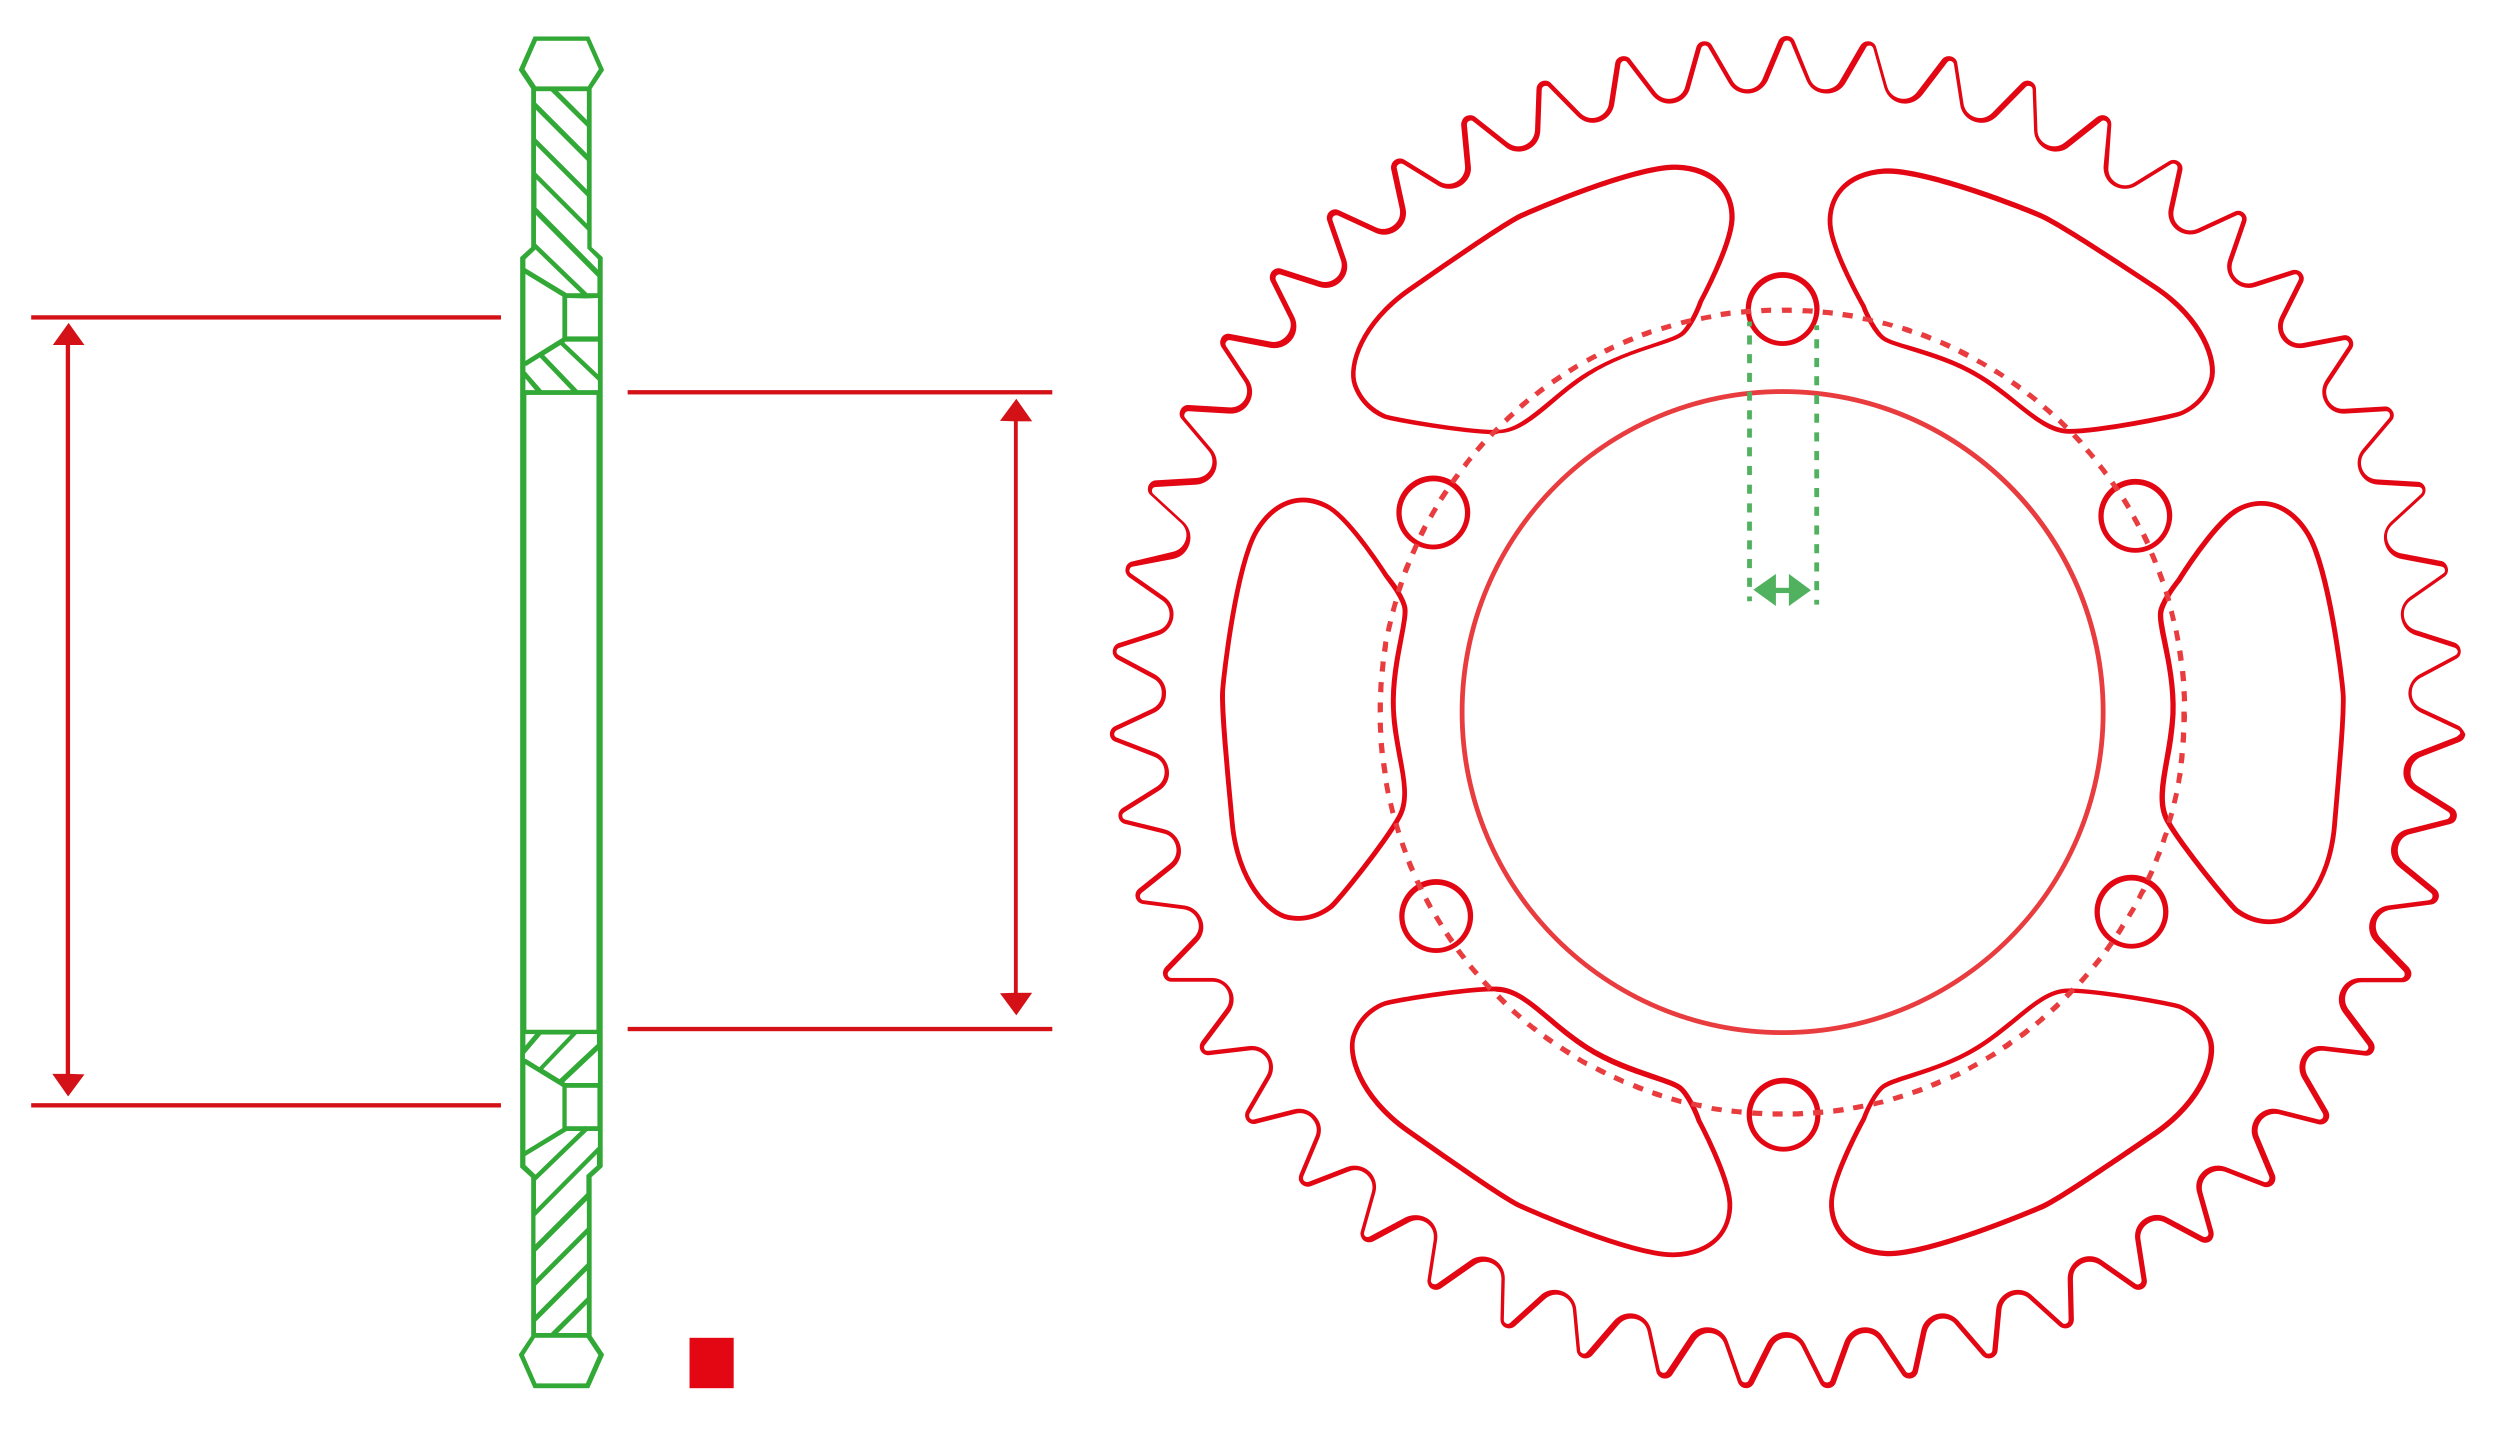 <?xml version="1.0" encoding="utf-8"?>
<!-- Generator: Adobe Illustrator 23.0.0, SVG Export Plug-In . SVG Version: 6.00 Build 0)  -->
<svg version="1.1" xmlns="http://www.w3.org/2000/svg" xmlns:xlink="http://www.w3.org/1999/xlink" x="0px" y="0px"
	 viewBox="0 0 521 299" style="enable-background:new 0 0 521 299;" xml:space="preserve">
<style type="text/css">
	.st0{fill:#E30613;}
	.st1{fill:#E83C3F;}
	.st2{fill:#32A936;}
	.st3{fill:#D41116;}
	.st4{fill:#50B15E;}
</style>
<g id="Corona">
	<g>
		<path class="st0" d="M512.3,151.2l-7.7-3.6c-1.2-0.6-2-1.7-2-3.1c0-1.4,0.6-2.5,1.8-3.2l7.5-4c0.7-0.4,1-1,0.9-1.8
			c-0.1-0.7-0.5-1.3-1.3-1.6l-8.1-2.6c-1.3-0.4-2.2-1.5-2.4-2.8c-0.2-1.3,0.3-2.6,1.4-3.4l7-4.9c0.6-0.4,0.9-1.1,0.7-1.9
			c-0.2-0.7-0.7-1.3-1.4-1.4l-8.4-1.6c-1.3-0.3-2.3-1.2-2.7-2.5s0-2.6,1-3.5l6.3-5.8c0.5-0.5,0.7-1.2,0.5-1.9
			c-0.2-0.7-0.9-1.2-1.6-1.2l-8.5-0.5c-1.4-0.1-2.5-0.9-3-2.1c-0.5-1.2-0.3-2.6,0.6-3.6l5.5-6.5c0.5-0.5,0.6-1.3,0.3-1.9
			c-0.3-0.6-0.9-1.1-1.6-1.1l-8.6,0.5c-1.4,0.1-2.6-0.6-3.3-1.8c-0.6-1.2-0.6-2.5,0.2-3.6l4.7-7.1c0.4-0.6,0.4-1.3,0.1-1.9
			c-0.4-0.7-1.1-1.1-1.9-0.9l-8.4,1.6c-1.4,0.3-2.9-0.4-3.6-1.6c-0.7-1-0.7-2.3-0.2-3.4l3.8-7.6c0.3-0.6,0.3-1.2-0.1-1.8
			c-0.4-0.7-1.3-1-2.1-0.8l-8.1,2.6c-1.5,0.5-3-0.1-3.9-1.3c-0.7-0.9-0.8-2.1-0.4-3.2l2.8-8.1c0.2-0.6,0.1-1.2-0.2-1.6
			c-0.5-0.7-1.4-1-2.2-0.6l-7.8,3.6c-1.5,0.7-3.2,0.2-4.2-1c-0.7-0.8-0.9-1.9-0.7-2.9l1.8-8.3c0.1-0.5,0-1.1-0.4-1.5
			c-0.6-0.7-1.6-0.9-2.4-0.4l-7.3,4.5c-1.4,0.9-3.3,0.6-4.4-0.6c-0.7-0.7-1-1.7-0.9-2.7L440,26c0-0.5-0.1-1-0.5-1.4
			c-0.6-0.7-1.7-0.8-2.5-0.2l-6.7,5.3c-0.6,0.5-1.4,0.8-2.2,0.8c-1.7,0-3.5-1.3-3.5-3.4l-0.3-8.5c0-1-0.8-1.8-1.8-1.8
			c-0.5,0-0.9,0.2-1.3,0.6l-6,6.1c-0.7,0.7-1.6,1.1-2.5,1.1c-1.5,0-3.2-1-3.5-3l-1.3-8.4c-0.1-0.9-0.9-1.5-1.8-1.5
			c-0.6,0-1.1,0.3-1.4,0.7l-5.2,6.8c-0.7,0.9-1.7,1.4-2.8,1.4c-1.3,0-2.9-0.8-3.4-2.5l-2.3-8.2c-0.2-0.8-0.9-1.3-1.7-1.3
			c-0.7,0-1.2,0.3-1.6,0.9l-4.3,7.4c-0.6,1.1-1.8,1.7-3,1.7c-1.4,0-2.7-0.8-3.2-2.1L374,8.6c-0.3-0.7-0.9-1.1-1.7-1.1
			c-0.7,0-1.4,0.4-1.7,1.1l-3.3,7.9c-0.6,1.3-1.8,2.1-3.2,2.1c-1.3,0-2.4-0.7-3-1.7l-4.3-7.4c-0.3-0.6-0.9-0.9-1.6-0.9
			c-0.8,0-1.5,0.5-1.7,1.3l-2.3,8.2c-0.5,1.8-2.1,2.5-3.4,2.5c-1.1,0-2.1-0.5-2.8-1.4l-5.2-6.8c-0.3-0.5-0.9-0.7-1.4-0.7
			c-0.9,0-1.7,0.6-1.8,1.5l-1.3,8.4c-0.3,1.9-2,3-3.5,3c-0.9,0-1.8-0.4-2.5-1.1l-6-6.1c-0.3-0.4-0.8-0.6-1.3-0.6
			c-1,0-1.8,0.8-1.8,1.8l-0.3,8.5c-0.1,2.1-1.8,3.4-3.5,3.4c-0.8,0-1.5-0.3-2.2-0.8l-6.7-5.3c-0.7-0.6-1.9-0.5-2.5,0.2
			c-0.3,0.4-0.5,0.9-0.5,1.4l0.8,8.5c0.1,1-0.2,1.9-0.9,2.7c-1.1,1.2-3,1.5-4.4,0.6l-7.3-4.5c-0.8-0.5-1.8-0.3-2.4,0.4
			c-0.3,0.4-0.5,1-0.4,1.5l1.8,8.3c0.2,1.1,0,2.1-0.7,2.9c-1,1.2-2.7,1.7-4.2,1l-7.8-3.6c-0.8-0.4-1.7-0.1-2.2,0.6
			c-0.3,0.5-0.4,1.1-0.2,1.6l2.8,8.1c0.4,1.1,0.2,2.2-0.4,3.2c-0.9,1.2-2.5,1.8-3.9,1.3l-8.1-2.6c-0.8-0.3-1.7,0.1-2.1,0.8
			c-0.3,0.5-0.4,1.2-0.1,1.8l3.8,7.6c0.6,1.1,0.5,2.3-0.2,3.4c-0.8,1.2-2.2,1.9-3.6,1.6l-8.4-1.6c-0.8-0.2-1.6,0.2-1.9,0.9
			c-0.3,0.6-0.3,1.3,0.1,1.9l4.7,7.1c0.7,1.1,0.8,2.4,0.2,3.6c-0.7,1.2-1.9,1.9-3.3,1.8l-8.5-0.5l-0.1,0c-0.7,0-1.3,0.4-1.6,1.1
			c-0.3,0.6-0.2,1.4,0.3,1.9l5.5,6.5c0.9,1,1.1,2.4,0.6,3.6c-0.5,1.2-1.7,2-3,2.1l-8.5,0.5c-0.7,0-1.3,0.5-1.6,1.2
			c-0.2,0.7-0.1,1.4,0.5,1.9l6.3,5.8c1,0.9,1.4,2.2,1,3.5c-0.4,1.3-1.4,2.2-2.7,2.5L236,117c-0.7,0.1-1.3,0.7-1.4,1.4
			c-0.2,0.7,0.1,1.4,0.7,1.9l7,4.9c1.1,0.8,1.6,2.1,1.4,3.4c-0.2,1.3-1.1,2.4-2.4,2.8l-8.1,2.6c-0.7,0.2-1.2,0.8-1.3,1.6
			c-0.1,0.7,0.3,1.4,0.9,1.8l7.5,4c1.2,0.6,1.9,1.8,1.8,3.2c0,1.4-0.8,2.5-2,3.1l-7.7,3.6c-0.7,0.3-1.1,1-1.1,1.7
			c0,0.7,0.5,1.4,1.2,1.6l8,3.1c1.3,0.5,2.1,1.6,2.2,2.9c0.1,1.3-0.5,2.6-1.6,3.3l-7.2,4.5c-0.6,0.4-0.9,1.1-0.8,1.8
			c0.1,0.7,0.6,1.3,1.3,1.5l8.1,2c1.4,0.3,2.3,1.4,2.6,2.7c0.3,1.4-0.2,2.7-1.3,3.6l-6.5,5.2c-0.6,0.5-0.8,1.2-0.6,1.9
			c0.2,0.7,0.8,1.2,1.5,1.3l8.5,1.1c1.3,0.2,2.4,1,2.9,2.3c0.5,1.3,0.2,2.6-0.8,3.6l-5.9,6.1c-0.5,0.5-0.7,1.3-0.4,2
			c0.3,0.7,0.9,1.1,1.7,1.1l8.5,0c1.4,0,2.5,0.7,3.1,1.9c0.6,1.2,0.5,2.6-0.3,3.7l-5.1,6.8c-0.4,0.6-0.5,1.3-0.2,1.9
			c0.3,0.7,1.1,1.1,1.8,1l8.5-1c1.4-0.2,2.7,0.5,3.5,1.7c0.6,1.1,0.6,2.4,0,3.5l-4.3,7.4c-0.3,0.6-0.3,1.2,0,1.8
			c0.4,0.7,1.2,1.1,2,0.9l8.3-2.1c1.5-0.4,3,0.2,3.8,1.5c0.7,1,0.8,2.2,0.3,3.3l-3.3,7.9c-0.2,0.6-0.2,1.2,0.2,1.7
			c0.5,0.7,1.4,1,2.2,0.7l8-3.1c1.5-0.6,3.1-0.1,4.1,1.2c0.7,0.9,0.9,2,0.6,3.1l-2.3,8.2c-0.2,0.6,0,1.1,0.3,1.6
			c0.5,0.7,1.5,0.9,2.3,0.5l7.5-4c1.5-0.8,3.3-0.4,4.3,0.8c0.7,0.8,0.9,1.8,0.8,2.8l-1.3,8.4c-0.1,0.5,0.1,1,0.4,1.5
			c0.6,0.7,1.7,0.8,2.4,0.3l7-4.9c1.4-1,3.4-0.8,4.6,0.4c0.7,0.7,1,1.6,1,2.5l-0.2,8.5c0,0.5,0.2,1,0.5,1.3c0.7,0.7,1.8,0.7,2.5,0.1
			l6.3-5.7c0.7-0.6,1.5-0.9,2.3-0.9c1.6,0,3.3,1.1,3.5,3.2l0.8,8.5c0.1,0.9,0.9,1.6,1.8,1.6c0.5,0,1-0.2,1.4-0.6l5.6-6.5
			c0.7-0.8,1.6-1.2,2.6-1.2c1.7,0,3.1,1.1,3.4,2.8l1.8,8.3c0.2,0.8,0.9,1.4,1.8,1.4c0.6,0,1.2-0.3,1.5-0.8l4.7-7.1
			c0.7-1,1.7-1.6,2.9-1.6c1.5,0,2.8,0.9,3.3,2.3l2.8,8c0.3,0.7,0.9,1.2,1.7,1.2c0.7,0,1.3-0.4,1.6-1l3.8-7.6
			c0.6-1.2,1.8-1.9,3.1-1.9c1.4,0,2.5,0.7,3.1,1.9l3.8,7.6c0.3,0.6,0.9,1,1.6,1c0.8,0,1.5-0.5,1.7-1.2l2.9-8
			c0.5-1.4,1.8-2.3,3.3-2.3c1.2,0,2.2,0.6,2.9,1.6l4.7,7.1c0.3,0.5,0.9,0.8,1.5,0.8c0.9,0,1.6-0.6,1.8-1.4l1.8-8.3
			c0.4-1.6,1.8-2.8,3.4-2.8c1,0,2,0.4,2.6,1.2l5.6,6.5c0.4,0.4,0.8,0.6,1.4,0.6c0.9,0,1.7-0.7,1.8-1.6l0.8-8.5
			c0.2-2.1,2-3.2,3.5-3.2c0.9,0,1.7,0.3,2.3,0.9l6.3,5.7c0.7,0.6,1.9,0.6,2.5-0.1c0.3-0.3,0.5-0.8,0.5-1.3l-0.2-8.5
			c0-1,0.3-1.9,1-2.5c1.2-1.2,3.1-1.4,4.6-0.4l7,4.9c0.8,0.5,1.8,0.4,2.4-0.3c0.3-0.4,0.5-0.9,0.4-1.4l-1.3-8.4
			c-0.2-1,0.1-2,0.8-2.8c1.1-1.2,2.9-1.6,4.3-0.8l7.5,4c0.8,0.4,1.8,0.2,2.3-0.5c0.3-0.5,0.4-1,0.3-1.6l-2.3-8.2
			c-0.3-1.1-0.1-2.2,0.6-3.1c0.9-1.2,2.6-1.7,4.1-1.2l8,3.1c0.8,0.3,1.7,0,2.2-0.7c0.3-0.5,0.4-1.1,0.2-1.7l-3.3-7.9
			c-0.5-1.1-0.4-2.3,0.3-3.3c0.8-1.2,2.3-1.8,3.8-1.5l8.3,2.1c0.8,0.2,1.6-0.2,2-0.9c0.3-0.6,0.3-1.2,0-1.8l-4.3-7.4
			c-0.6-1.1-0.6-2.4,0-3.5c0.7-1.2,2-1.9,3.5-1.7l8.5,1c0.8,0.1,1.5-0.3,1.8-1c0.3-0.6,0.2-1.3-0.2-1.9l-5.1-6.8
			c-0.8-1.1-0.9-2.5-0.3-3.7c0.6-1.2,1.8-1.9,3.1-1.9l8.5,0c0.7,0,1.4-0.4,1.7-1.1c0.3-0.7,0.1-1.4-0.4-2l-5.9-6.1
			c-0.9-1-1.2-2.3-0.8-3.6c0.5-1.3,1.5-2.1,2.9-2.3l8.5-1.1c0.7-0.1,1.3-0.6,1.5-1.3c0.2-0.7,0-1.4-0.6-1.9l-6.6-5.4
			c-1.1-0.9-1.5-2.2-1.2-3.5c0.3-1.3,1.2-2.3,2.6-2.6l8.3-2.1c0.7-0.2,1.2-0.7,1.3-1.5c0.1-0.7-0.2-1.4-0.8-1.8l-7.2-4.5
			c-1.2-0.7-1.8-1.9-1.6-3.3c0.1-1.3,1-2.4,2.2-2.9l8-3.1c0.7-0.3,1.1-0.9,1.2-1.6C513.3,152.1,512.9,151.5,512.3,151.2z
			 M511.8,153.6l-8,3.1c-1.6,0.6-2.7,2.1-2.9,3.8c-0.2,1.7,0.6,3.3,2.1,4.2l7.2,4.5c0.3,0.2,0.4,0.5,0.4,0.8
			c-0.1,0.3-0.3,0.6-0.6,0.7l-8.3,2.1c-1.7,0.4-2.9,1.7-3.3,3.4c-0.4,1.7,0.2,3.4,1.6,4.5l6.6,5.4c0.3,0.2,0.4,0.5,0.3,0.9
			c-0.1,0.3-0.3,0.5-0.7,0.6l-8.5,1.1c-1.7,0.2-3.1,1.4-3.7,3c-0.6,1.6-0.2,3.4,1,4.6l5.9,6.1c0.2,0.2,0.3,0.6,0.2,0.9
			c-0.1,0.3-0.4,0.5-0.7,0.5l-8.5,0c-1.7,0-3.3,1-4,2.5c-0.8,1.5-0.6,3.3,0.4,4.7l5.1,6.8c0.2,0.3,0.2,0.6,0.1,0.8
			c-0.2,0.3-0.5,0.5-0.8,0.4l-8.5-1c-1.9-0.2-3.5,0.6-4.4,2.2c-0.8,1.4-0.8,3.1,0,4.5l4.3,7.4c0.1,0.3,0.1,0.6,0,0.8
			c-0.2,0.3-0.5,0.5-0.9,0.4l-8.3-2.1c-1.9-0.5-3.8,0.3-4.9,1.9c-0.8,1.3-1,2.8-0.4,4.2l3.3,7.9c0.1,0.3,0,0.6-0.1,0.8
			c-0.2,0.3-0.6,0.5-1,0.3l-8-3.1c-1.9-0.7-4-0.1-5.2,1.5c-0.9,1.1-1.1,2.6-0.7,3.9l2.3,8.2c0.1,0.3,0,0.6-0.1,0.7
			c-0.2,0.3-0.7,0.4-1,0.2l-7.5-4c-1.9-1-4.2-0.5-5.6,1.1c-0.9,1-1.2,2.3-1,3.6l1.3,8.4c0,0.3-0.1,0.5-0.2,0.6
			c-0.3,0.3-0.7,0.4-1.1,0.1l-7-4.9c-1.8-1.3-4.3-1-5.8,0.6c-0.8,0.9-1.3,2-1.3,3.3l0.2,8.5c0,0.3-0.1,0.5-0.2,0.6
			c-0.2,0.2-0.4,0.3-0.6,0.3c-0.1,0-0.3,0-0.5-0.2l-6.3-5.7c-0.8-0.8-1.9-1.2-3-1.2c-2.3,0-4.3,1.8-4.5,4.1l-0.8,8.5
			c0,0.5-0.4,0.7-0.8,0.7c-0.2,0-0.4,0-0.6-0.3l-5.6-6.5c-0.9-1-2.1-1.6-3.4-1.6c-2.1,0-4,1.5-4.4,3.5l-1.8,8.3
			c-0.1,0.4-0.5,0.6-0.8,0.6c-0.2,0-0.5,0-0.7-0.4l-4.7-7.1c-0.8-1.3-2.2-2-3.7-2c-1.9,0-3.6,1.2-4.3,3l-2.9,8
			c-0.1,0.4-0.5,0.5-0.8,0.5c-0.3,0-0.6-0.2-0.7-0.4l-3.8-7.6c-0.8-1.5-2.3-2.5-4-2.5c-1.7,0-3.3,1-4,2.5l-3.8,7.6
			c-0.1,0.3-0.4,0.4-0.7,0.4c-0.3,0-0.6-0.1-0.8-0.5l-2.8-8c-0.6-1.8-2.3-3-4.3-3c-1.5,0-2.9,0.7-3.7,2l-4.7,7.1
			c-0.2,0.3-0.5,0.4-0.7,0.4c-0.3,0-0.7-0.2-0.8-0.6l-1.8-8.3c-0.5-2.1-2.3-3.5-4.4-3.5c-1.3,0-2.5,0.6-3.4,1.6l-5.6,6.5
			c-0.2,0.2-0.4,0.3-0.6,0.3c-0.4,0-0.8-0.3-0.8-0.7l-0.8-8.5c-0.2-2.3-2.2-4.1-4.5-4.1c-1.1,0-2.2,0.4-3,1.2l-6.3,5.7
			c-0.2,0.2-0.4,0.2-0.5,0.2c-0.2,0-0.4-0.1-0.6-0.3c-0.1-0.1-0.2-0.3-0.2-0.6l0.2-8.5c0-1.2-0.4-2.4-1.3-3.3
			c-1.5-1.5-4.1-1.8-5.8-0.6l-7,4.9c-0.3,0.2-0.8,0.2-1.1-0.1c-0.1-0.1-0.2-0.3-0.2-0.6l1.3-8.4c0.2-1.3-0.2-2.6-1-3.6
			c-1.4-1.6-3.7-2-5.6-1.1l-7.5,4c-0.4,0.2-0.8,0.1-1-0.2c-0.1-0.1-0.2-0.4-0.1-0.7l2.3-8.2c0.4-1.4,0.1-2.8-0.7-3.9
			c-1.2-1.6-3.4-2.2-5.2-1.5l-8,3.1c-0.4,0.1-0.8,0-1-0.3c-0.1-0.1-0.2-0.4-0.1-0.8l3.3-7.9c0.6-1.4,0.5-3-0.4-4.2
			c-1.1-1.6-3-2.4-4.9-1.9l-8.3,2.1c-0.4,0.1-0.7-0.1-0.9-0.4c-0.1-0.3-0.1-0.6,0-0.8l4.3-7.4c0.8-1.4,0.8-3.1,0-4.5
			c-0.9-1.6-2.6-2.4-4.4-2.2l-8.5,1c-0.4,0-0.7-0.1-0.8-0.4c-0.1-0.3-0.1-0.6,0.1-0.8l5.1-6.8c1-1.4,1.2-3.2,0.4-4.7
			c-0.8-1.5-2.3-2.5-4-2.5l-8.5,0c-0.3,0-0.6-0.2-0.7-0.5c-0.1-0.3-0.1-0.6,0.2-0.9l5.9-6.1c1.2-1.2,1.6-3,1-4.6
			c-0.6-1.6-2-2.8-3.7-3l-8.5-1.1c-0.3,0-0.6-0.3-0.7-0.6c-0.1-0.3,0-0.6,0.3-0.9l6.5-5.2c1.4-1.1,2-2.9,1.6-4.6
			c-0.4-1.7-1.7-3.1-3.4-3.5l-8.1-2c-0.3-0.1-0.6-0.3-0.6-0.7c-0.1-0.3,0.1-0.6,0.4-0.8l7.2-4.5c1.5-0.9,2.3-2.5,2.1-4.2
			c-0.2-1.7-1.3-3.2-2.9-3.8l-8-3.1c-0.3-0.1-0.5-0.4-0.5-0.7c0-0.3,0.2-0.6,0.5-0.8l7.7-3.6c1.6-0.7,2.6-2.2,2.6-4
			c0.1-1.7-0.9-3.3-2.4-4.1l-7.5-4c-0.3-0.2-0.5-0.5-0.4-0.8c0-0.3,0.2-0.6,0.6-0.7l8.1-2.6c1.6-0.5,2.8-1.9,3.1-3.6
			c0.3-1.7-0.4-3.4-1.8-4.4l-7-4.9c-0.3-0.2-0.4-0.5-0.3-0.8c0.1-0.3,0.3-0.6,0.6-0.6l8.4-1.6c1.7-0.3,3-1.5,3.5-3.2
			c0.5-1.7,0-3.4-1.3-4.6l-6.3-5.8c-0.2-0.2-0.3-0.6-0.2-0.9c0.1-0.3,0.4-0.5,0.7-0.5l8.5-0.5c1.7-0.1,3.2-1.2,3.9-2.7
			c0.7-1.6,0.4-3.4-0.7-4.7l-5.5-6.5c-0.2-0.2-0.3-0.6-0.1-0.9c0.1-0.3,0.4-0.5,0.8-0.5c0,0,0,0,0,0l8.5,0.5
			c1.8,0.1,3.4-0.8,4.2-2.4c0.8-1.5,0.7-3.2-0.2-4.6l-4.7-7.1c-0.2-0.4-0.1-0.7,0-0.8c0.2-0.3,0.5-0.5,0.9-0.4l8.4,1.6
			c1.8,0.3,3.7-0.5,4.7-2.1c0.8-1.3,0.9-3,0.2-4.4l-3.8-7.6c-0.1-0.3-0.1-0.5,0-0.8c0.2-0.3,0.6-0.5,0.9-0.4l8.1,2.6
			c1.9,0.6,3.9-0.1,5-1.7c0.9-1.2,1.1-2.7,0.6-4.1l-2.8-8.1c-0.1-0.3,0-0.6,0.1-0.7c0.2-0.3,0.6-0.4,1-0.3l7.8,3.6
			c1.9,0.9,4.1,0.3,5.4-1.3c0.9-1.1,1.2-2.4,0.9-3.8l-1.8-8.3c-0.1-0.2,0-0.5,0.2-0.7c0.3-0.3,0.7-0.4,1.1-0.2l7.3,4.5
			c1.8,1.1,4.3,0.8,5.7-0.8c0.9-0.9,1.3-2.2,1.1-3.4l-0.8-8.5c0-0.3,0.1-0.5,0.2-0.6c0.3-0.3,0.8-0.4,1.1-0.1l6.7,5.3
			c0.8,0.7,1.8,1,2.8,1c2.2,0,4.4-1.6,4.5-4.4l0.3-8.5c0-0.5,0.4-0.8,0.8-0.8c0.2,0,0.4,0,0.6,0.2l6,6.1c0.9,0.9,2,1.4,3.2,1.4
			c2.2,0,4.1-1.6,4.5-3.8l1.3-8.4c0.1-0.5,0.5-0.7,0.8-0.7c0.1,0,0.4,0,0.6,0.3l5.2,6.8c0.9,1.1,2.2,1.8,3.6,1.8
			c2,0,3.8-1.3,4.3-3.3l2.3-8.2c0.1-0.4,0.5-0.6,0.8-0.6c0.3,0,0.5,0.1,0.7,0.4l4.3,7.4c0.8,1.4,2.3,2.2,3.9,2.2
			c1.8,0,3.4-1.1,4.2-2.7l3.3-7.9c0.3-0.6,1.2-0.6,1.5,0l3.3,7.9c0.7,1.7,2.3,2.7,4.2,2.7c1.6,0,3.1-0.8,3.9-2.2l4.3-7.4
			c0.1-0.3,0.4-0.4,0.7-0.4c0.3,0,0.7,0.2,0.8,0.6l2.3,8.2c0.6,2,2.3,3.3,4.3,3.3c1.4,0,2.7-0.7,3.6-1.8l5.2-6.8
			c0.2-0.3,0.5-0.3,0.6-0.3c0.3,0,0.7,0.2,0.8,0.7l1.3,8.4c0.3,2.2,2.2,3.8,4.5,3.8c1.2,0,2.3-0.5,3.2-1.4l6-6.1
			c0.2-0.2,0.4-0.2,0.6-0.2c0.4,0,0.8,0.3,0.8,0.8l0.3,8.5c0.1,2.7,2.4,4.4,4.5,4.4c1,0,2-0.3,2.8-1l6.7-5.3
			c0.3-0.3,0.8-0.2,1.1,0.1c0.1,0.1,0.2,0.3,0.2,0.6l-0.8,8.5c-0.1,1.3,0.3,2.5,1.1,3.4c1.4,1.6,3.9,1.9,5.7,0.8l7.3-4.5
			c0.4-0.2,0.8-0.1,1.1,0.2c0.2,0.2,0.2,0.4,0.2,0.7l-1.8,8.3c-0.3,1.3,0,2.7,0.9,3.8c1.3,1.6,3.5,2.1,5.4,1.3l7.8-3.6
			c0.4-0.2,0.8,0,1,0.3c0.1,0.1,0.2,0.4,0.1,0.7l-2.8,8.1c-0.5,1.4-0.3,2.9,0.6,4.1c1.1,1.6,3.2,2.3,5,1.7l8.1-2.6
			c0.4-0.1,0.7,0,0.9,0.4c0.1,0.2,0.2,0.5,0,0.8l-3.8,7.6c-0.7,1.4-0.6,3,0.2,4.4c1,1.6,2.8,2.4,4.7,2.1l8.4-1.6
			c0.4-0.1,0.7,0.1,0.9,0.4c0.1,0.1,0.2,0.5,0,0.8l-4.7,7.1c-0.9,1.4-1,3.1-0.2,4.6c0.8,1.6,2.4,2.5,4.2,2.4l8.6-0.5
			c0.3,0,0.6,0.2,0.7,0.5c0.1,0.3,0.1,0.6-0.1,0.9l-5.5,6.5c-1.1,1.3-1.4,3.1-0.7,4.7c0.7,1.6,2.1,2.6,3.9,2.7l8.5,0.5
			c0.3,0,0.6,0.2,0.7,0.5c0.1,0.3,0,0.6-0.2,0.9l-6.3,5.8c-1.3,1.2-1.8,2.9-1.3,4.6c0.5,1.7,1.8,2.9,3.5,3.2l8.4,1.6
			c0.3,0.1,0.6,0.3,0.6,0.6c0.1,0.3,0,0.6-0.3,0.8l-7,4.9c-1.4,1-2.1,2.7-1.8,4.4c0.3,1.7,1.4,3.1,3.1,3.6l8.1,2.6
			c0.3,0.1,0.5,0.4,0.6,0.7c0,0.3-0.1,0.6-0.4,0.8l-7.5,4c-1.5,0.8-2.4,2.4-2.4,4.1c0.1,1.7,1.1,3.2,2.6,3.9l7.7,3.6
			c0.3,0.1,0.5,0.4,0.5,0.8C512.3,153.2,512.1,153.5,511.8,153.6z"/>
	</g>
	<path class="st1" d="M371.5,215.7c-37.1,0-67.3-30.2-67.3-67.3c0-37.1,30.2-67.3,67.3-67.3c37.1,0,67.3,30.2,67.3,67.3
		C438.8,185.5,408.6,215.7,371.5,215.7z M371.5,82.1c-36.6,0-66.3,29.7-66.3,66.3c0,36.6,29.7,66.3,66.3,66.3
		c36.6,0,66.3-29.7,66.3-66.3C437.8,111.9,408,82.1,371.5,82.1z"/>
	<g>
		<path class="st0" d="M472.9,192.6c-3.8,0-6.4-1.9-7.2-2.5c-1.5-1.3-11.6-13.6-14.5-18.8c-1.9-3.5-1.1-7.8-0.2-12.9
			c0.5-2.9,1.1-6.2,1.3-9.6c0.2-5.4-0.8-10.6-1.7-14.8c-0.7-3.2-1.1-5.5-0.8-6.9c0.8-2.9,3.8-6.4,3.9-6.6
			c0.2-0.4,7.1-11.4,11.8-14.4c1.8-1.1,3.8-1.7,5.8-1.7c3.9,0,7.5,2.3,10.1,6.6c4.5,7.2,7.2,30.5,7.4,33.4
			c0.3,3.7-0.8,16.1-1.8,27.8c-1.1,12.5-7.7,19.3-11.9,20.2C474.3,192.5,473.6,192.6,472.9,192.6z M471.3,105.4
			c-1.8,0-3.6,0.5-5.2,1.6c-4.5,2.9-11.5,14-11.5,14.1c-0.1,0.1-3,3.6-3.7,6.3c-0.3,1.1,0.2,3.4,0.8,6.4c0.8,4,1.9,9.5,1.7,15
			c-0.2,3.6-0.7,6.9-1.3,9.8c-0.9,5.1-1.6,9.1,0.1,12.2c2.9,5.3,13,17.5,14.2,18.5c0.7,0.5,3.1,2.3,6.5,2.3c0.7,0,1.3-0.1,2-0.2
			c3.9-0.8,10.1-7.4,11.1-19.3c1-11.7,2.1-24.1,1.8-27.6c-0.3-4.2-3.2-26.3-7.3-33C478.1,107.6,474.8,105.4,471.3,105.4z"/>
		<path class="st0" d="M431.3,90.4c-4,0-7.4-2.8-11.4-6c-2.3-1.8-4.9-3.9-7.9-5.7c-4.6-2.8-9.7-4.3-13.8-5.6c-3.1-1-5.4-1.6-6.4-2.6
			c-2.2-2-3.9-6.4-3.9-6.5c-0.2-0.4-6.6-11.6-7-17.2c-0.2-2.9,0.7-5.7,2.5-7.7c2.1-2.4,5.3-3.7,9.3-4c8.5-0.5,30.4,8.2,32.9,9.4
			c3.4,1.5,13.8,8.3,23.6,14.8c10.5,6.9,13.4,15.9,12.1,20.1c-1.5,4.7-5.3,6.6-6.5,7.1C453,87.4,437.3,90.4,431.3,90.4L431.3,90.4z
			 M393.4,36.2c-0.2,0-0.4,0-0.7,0c-3.7,0.2-6.7,1.5-8.6,3.6c-1.6,1.8-2.4,4.3-2.2,7c0.4,5.4,6.8,16.7,6.9,16.8
			c0,0.1,1.7,4.4,3.7,6.3c0.8,0.8,3.1,1.5,6,2.3c3.9,1.2,9.3,2.8,14,5.7c3.1,1.8,5.7,3.9,8,5.8c4,3.2,7.2,5.7,10.8,5.7v0.5l0-0.5
			c6,0,21.6-3.1,23.1-3.7c1-0.4,4.6-2.2,5.9-6.5c1.2-3.8-1.7-12.4-11.6-19c-9.2-6.1-20.1-13.2-23.5-14.7
			C422.8,44.4,402.2,36.2,393.4,36.2z"/>
		<path class="st0" d="M311.7,90.5c-6.3,0-21.4-2.6-23.1-3.2c-1.2-0.4-5.1-2.3-6.7-7c-1.4-4.1,1.3-13.2,11.6-20.4
			c9.6-6.7,19.9-13.8,23.2-15.4c2.6-1.2,24.2-10.5,32.7-10.2c4,0.1,7.3,1.4,9.4,3.7c1.8,2,2.8,4.7,2.7,7.6c-0.2,5.6-6.4,17-6.6,17.4
			c0,0.1-1.6,4.5-3.7,6.6c-1,1-3.2,1.7-6.3,2.7c-4,1.3-9.1,3-13.6,5.9c-3,1.9-5.5,4-7.7,5.9c-3.9,3.3-7.3,6.1-11.3,6.2L311.7,90.5z
			 M349,35.4c-8.6,0-29.4,8.9-31.9,10.1c-3.3,1.6-13.5,8.6-23.1,15.3c-9.8,6.8-12.5,15.5-11.2,19.2c1.5,4.3,5,5.9,6.1,6.4
			c1.4,0.5,16.4,3.2,22.7,3.2l0.4,0c3.6-0.1,6.7-2.7,10.7-6c2.3-1.9,4.8-4.1,7.9-6c4.7-2.9,10-4.7,13.9-6c2.9-1,5.1-1.7,5.9-2.5
			c1.9-1.9,3.5-6.2,3.5-6.3c0.1-0.2,6.3-11.7,6.5-17.1c0.1-2.7-0.7-5.1-2.4-6.9c-2-2.1-5-3.3-8.7-3.4
			C349.3,35.4,349.1,35.4,349,35.4z"/>
		<path class="st0" d="M348.5,262c-8.7,0-29.8-9.2-32.3-10.4c-3.3-1.6-13.6-8.8-23.1-15.5c-10.3-7.3-12.9-16.3-11.4-20.5
			c1.6-4.7,5.5-6.5,6.7-6.9c1.8-0.7,17.6-3.2,23.5-3.1c4,0.1,7.3,3,11.3,6.3c2.2,1.9,4.8,4,7.7,5.9c4.6,2.9,9.6,4.6,13.6,6
			c3.1,1.1,5.4,1.8,6.3,2.8c2.1,2.1,3.7,6.5,3.7,6.7c0.2,0.4,6.3,11.8,6.5,17.4c0.1,2.9-0.9,5.7-2.7,7.6c-2.2,2.3-5.4,3.6-9.4,3.7
			L348.5,262z M311.3,206.6c-6.6,0-21.2,2.5-22.6,3c-1.1,0.4-4.6,2-6.1,6.3c-1.3,3.7,1.3,12.4,11.1,19.3c9.6,6.8,19.8,13.9,23,15.5
			c2.5,1.2,23.4,10.3,31.9,10.3l0.3,0c3.8-0.1,6.8-1.3,8.7-3.3c1.7-1.8,2.5-4.2,2.4-6.9c-0.2-5.4-6.3-16.9-6.4-17
			c0-0.1-1.6-4.4-3.5-6.4c-0.8-0.8-3.1-1.6-5.9-2.5c-3.9-1.3-9.2-3.1-13.8-6.1c-3-1.9-5.6-4.1-7.8-6c-3.9-3.3-7-6-10.6-6.1
			C311.6,206.6,311.4,206.6,311.3,206.6z"/>
		<path class="st0" d="M270.5,191.9c-0.7,0-1.4-0.1-2.1-0.2c-4.3-0.8-10.9-7.6-12.1-20.1c-1.1-11.7-2.3-24.1-2-27.8
			c0.2-2.9,2.8-26.2,7.2-33.5c2.6-4.3,6.2-6.6,10.1-6.6c1.9,0,3.9,0.6,5.7,1.7c4.8,3,11.7,13.9,12,14.3c0.1,0.1,3.1,3.6,3.9,6.5
			c0.4,1.3-0.1,3.6-0.7,6.9c-0.8,4.2-1.8,9.4-1.6,14.8c0.2,3.5,0.8,6.8,1.3,9.6c0.9,5,1.8,9.4-0.1,12.9
			c-2.8,5.3-12.8,17.6-14.3,18.9C277,189.9,274.3,191.9,270.5,191.9z M271.6,104.7c-3.6,0-6.9,2.2-9.3,6.2c-4,6.6-6.7,28.8-7,33
			c-0.2,3.6,0.9,16,2,27.6c1.1,11.9,7.4,18.5,11.3,19.2c0.6,0.1,1.3,0.2,1.9,0.2c3.5,0,5.9-1.8,6.6-2.4c1.3-1,11.3-13.4,14.1-18.6
			c1.7-3.2,1-7.2,0-12.2c-0.5-2.9-1.2-6.2-1.3-9.8c-0.3-5.5,0.8-11,1.6-15c0.6-3,1-5.3,0.7-6.4c-0.7-2.6-3.7-6.1-3.7-6.2
			c-0.1-0.2-7.1-11.2-11.7-14.1C275.1,105.3,273.3,104.7,271.6,104.7z"/>
		<path class="st0" d="M393.7,261.8c-0.2,0-0.3,0-0.5,0c-4-0.2-7.3-1.5-9.4-3.8c-1.8-2-2.8-4.7-2.6-7.7c0.3-5.6,6.5-16.9,6.8-17.4
			c0-0.1,1.7-4.5,3.8-6.5c1-1,3.2-1.7,6.4-2.7c4.1-1.3,9.1-2.9,13.7-5.8c3-1.8,5.5-4,7.8-5.8c4-3.3,7.4-6.1,11.3-6.1l0.3,0
			c6,0,21.5,2.7,23.2,3.4c1.2,0.5,5,2.3,6.6,7c1.4,4.2-1.4,13.2-11.7,20.3c-9.7,6.6-20,13.6-23.4,15.2
			C423.4,253,402.5,261.8,393.7,261.8z M431.2,206.9l-0.2,0c-3.6,0-6.7,2.6-10.7,5.9c-2.3,1.9-4.9,4-7.9,5.9
			c-4.7,2.9-10,4.6-13.9,5.9c-2.9,0.9-5.2,1.7-6,2.4c-2,1.9-3.6,6.2-3.6,6.3c-0.1,0.2-6.4,11.7-6.7,17c-0.1,2.7,0.7,5.1,2.3,6.9
			c1.9,2.1,4.9,3.3,8.7,3.5c8.3,0.3,29.8-8.6,32.3-9.8c3.3-1.5,13.6-8.5,23.2-15.1c9.8-6.7,12.6-15.4,11.3-19.2c-1.4-4.3-5-6-6-6.4
			C452.6,209.7,437.5,206.9,431.2,206.9z"/>
	</g>
	<g>
		<path class="st0" d="M371.5,72.1c-4.2,0-7.7-3.4-7.7-7.7c0-4.2,3.4-7.7,7.7-7.7c4.2,0,7.7,3.4,7.7,7.7
			C379.1,68.7,375.7,72.1,371.5,72.1z M371.5,57.9c-3.6,0-6.6,3-6.6,6.6c0,3.6,3,6.6,6.6,6.6c3.6,0,6.6-3,6.6-6.6
			C378.1,60.8,375.1,57.9,371.5,57.9z"/>
		<path class="st0" d="M371.7,240c-4.2,0-7.7-3.4-7.7-7.7c0-4.2,3.4-7.7,7.7-7.7c4.2,0,7.7,3.4,7.7,7.7
			C379.4,236.6,375.9,240,371.7,240z M371.7,225.8c-3.6,0-6.6,3-6.6,6.6c0,3.6,3,6.6,6.6,6.6c3.6,0,6.6-3,6.6-6.6
			C378.3,228.8,375.3,225.8,371.7,225.8z"/>
		<path class="st0" d="M444.2,197.7c-4.2,0-7.7-3.4-7.7-7.7c0-4.2,3.4-7.7,7.7-7.7c4.2,0,7.7,3.4,7.7,7.7
			C451.9,194.3,448.4,197.7,444.2,197.7z M444.2,183.5c-3.6,0-6.6,3-6.6,6.6c0,3.6,3,6.6,6.6,6.6c3.6,0,6.6-3,6.6-6.6
			C450.8,186.5,447.8,183.5,444.2,183.5z"/>
		<path class="st0" d="M445,115.2c-4.2,0-7.7-3.4-7.7-7.7c0-4.2,3.4-7.7,7.7-7.7s7.7,3.4,7.7,7.7C452.6,111.8,449.2,115.2,445,115.2
			z M445,101c-3.6,0-6.6,3-6.6,6.6c0,3.6,3,6.6,6.6,6.6c3.6,0,6.6-3,6.6-6.6C451.6,103.9,448.6,101,445,101z"/>
		<path class="st0" d="M298.7,114.5c-4.2,0-7.7-3.4-7.7-7.7c0-4.2,3.4-7.7,7.7-7.7c4.2,0,7.7,3.4,7.7,7.7
			C306.4,111.1,302.9,114.5,298.7,114.5z M298.7,100.3c-3.6,0-6.6,3-6.6,6.6c0,3.6,3,6.6,6.6,6.6c3.6,0,6.6-3,6.6-6.6
			C305.3,103.2,302.3,100.3,298.7,100.3z"/>
		<path class="st0" d="M299.3,198.6c-4.2,0-7.7-3.4-7.7-7.7c0-4.2,3.4-7.7,7.7-7.7c4.2,0,7.7,3.4,7.7,7.7
			C307,195.2,303.5,198.6,299.3,198.6z M299.3,184.4c-3.6,0-6.6,3-6.6,6.6c0,3.6,3,6.6,6.6,6.6c3.6,0,6.6-3,6.6-6.6
			C305.9,187.4,303,184.4,299.3,184.4z"/>
	</g>
</g>
<g id="corna_lado">
	<g>
		<path class="st2" d="M123.3,245.3l2.3-2.1v-28v-0.7V82.3h0V53.6l-2.3-2.1v-33l2.6-3.9l-3.1-7h-5.6h-0.1h-5.9l-3.1,7l2.6,3.9v33
			l-2.3,2.1v27.9v0.8v132.3h0v28.7l2.3,2.1v33l-2.6,3.9l3.1,7h5.9h0.1h5.6l3.1-7l-2.6-3.9V245.3z M124.5,242.8l-2.3,2.1v3.8
			l-10.6,10.6v-5.9l12.8-12.9V242.8z M114.8,277.8h-3.1v-2.4l10.6-10.6v5.6L114.8,277.8z M122.3,271.8v6h-6L122.3,271.8z
			 M111.7,273.9v-6l10.6-10.6v6L111.7,273.9z M111.7,266.5v-5.7l10.6-10.6v5.7L111.7,266.5z M124.5,239.1L111.7,252v-6l10.7-10.3
			h2.2V239.1z M124.5,234.7h-2.4l-0.1-0.1l-0.1,0.1h-3.8v-8h6.4V234.7z M124.5,225.7h-6.7l-0.2-0.2l7-6.6V225.7z M124.5,217.5
			l-7.9,7.4l-3.4-2.1l7-7.3h4.2V217.5z M112.8,215.6h4.9h0.5h0.7l-6.5,6.8l-2.9-1.8l-0.1,0.2v-1.2L112.8,215.6z M109.5,217.9v-2.4
			h0.1h1.9L109.5,217.9z M117.2,226.5v8.6l-7.7,4.7v-18L117.2,226.5z M124.6,61.1h-2.2l-10.7-10.3v-6l12.8,12.9V61.1z M122.1,62.2
			L122.1,62.2l2.5-0.1v8h-6.4v-8L122.1,62.2L122.1,62.2z M124.6,71.2v6.8l-7-6.6l0.2-0.2H124.6z M124.6,79.3v2h-4.2l-7-7.3l3.4-2.1
			L124.6,79.3z M124.6,54v2.2l-12.8-12.9v-5.9l10.6,10.6v3.8L124.6,54z M122.3,26.4V32l-10.6-10.6V19h3.1L122.3,26.4z M116.3,19h6v6
			L116.3,19z M122.3,33.5v6l-10.6-10.6v-6L122.3,33.5z M122.3,40.9v5.7l-10.6-10.6v-5.7L122.3,40.9z M109.3,14.4l2.6-5.9h5.3h0.1
			h4.9l2.6,5.9l-2.3,3.6h-10.8L109.3,14.4z M109.5,54l2.1-2l9.4,9.1h-2.9l-8.6-5.2V54z M109.5,57.1l7.7,4.7v8.6l-7.7,4.8V57.1z
			 M109.5,76.1l0.1,0.2l2.9-1.8l6.5,6.8h-0.7h-0.5h-4.9l-3.4-3.9V76.1z M109.5,78.9l2,2.4h-2V78.9z M117.7,82.3h0.5h1.7l0,0l0,0h4.4
			v132.3H120l0,0l0,0h-1.7h-0.5h-8.1V82.3H117.7z M109.5,242.8v-1.9l8.6-5.2h2.9l-9.4,9.1L109.5,242.8z M124.7,282.4l-2.6,5.9h-4.9
			h-0.1h-5.3l-2.6-5.9l2.3-3.6h10.8L124.7,282.4z"/>
	</g>
</g>
<g id="A">
	<path class="st1" d="M371.5,232.7L371.5,232.7c-0.7,0-1.4,0-2.1,0l0-1.1c0.7,0,1.4,0,2.1,0L371.5,232.7z M373.6,232.7l0-1.1
		c0.7,0,1.4,0,2.1-0.1l0.1,1.1C375,232.7,374.3,232.7,373.6,232.7z M367.2,232.6c-0.7,0-1.4-0.1-2.1-0.1l0.1-1.1
		c0.7,0.1,1.4,0.1,2.1,0.1L367.2,232.6z M377.9,232.5l-0.1-1.1c0.7-0.1,1.4-0.1,2.1-0.2l0.1,1.1
		C379.3,232.4,378.6,232.4,377.9,232.5z M362.9,232.3c-0.7-0.1-1.4-0.2-2.1-0.2l0.1-1.1c0.7,0.1,1.4,0.2,2.1,0.2L362.9,232.3z
		 M382.1,232.1L382,231c0.7-0.1,1.4-0.2,2.1-0.3l0.2,1.1C383.5,231.9,382.8,232,382.1,232.1z M358.7,231.8c-0.7-0.1-1.4-0.2-2.1-0.3
		l0.2-1c0.7,0.1,1.4,0.2,2.1,0.3L358.7,231.8z M386.3,231.4l-0.2-1c0.7-0.1,1.4-0.3,2.1-0.4l0.2,1
		C387.7,231.2,387,231.3,386.3,231.4z M354.5,231c-0.7-0.1-1.4-0.3-2.1-0.5l0.2-1c0.7,0.2,1.4,0.3,2.1,0.4L354.5,231z M390.5,230.6
		l-0.2-1c0.7-0.2,1.4-0.3,2-0.5l0.3,1C391.9,230.2,391.2,230.4,390.5,230.6z M350.3,230.1c-0.7-0.2-1.4-0.4-2.1-0.6l0.3-1
		c0.7,0.2,1.4,0.4,2,0.6L350.3,230.1z M394.7,229.5l-0.3-1c0.7-0.2,1.3-0.4,2-0.6l0.3,1C396,229.1,395.3,229.3,394.7,229.5z
		 M346.2,228.9c-0.7-0.2-1.4-0.4-2-0.7l0.3-1c0.7,0.2,1.3,0.4,2,0.7L346.2,228.9z M398.7,228.2l-0.3-1c0.7-0.2,1.3-0.5,2-0.7l0.4,1
		C400.1,227.8,399.4,228,398.7,228.2z M342.2,227.5c-0.7-0.2-1.3-0.5-2-0.8l0.4-1c0.7,0.3,1.3,0.5,2,0.8L342.2,227.5z M402.7,226.7
		l-0.4-1c0.7-0.3,1.3-0.5,1.9-0.8l0.4,1C404.1,226.2,403.4,226.5,402.7,226.7z M338.2,225.9c-0.7-0.3-1.3-0.6-2-0.9l0.4-1
		c0.6,0.3,1.3,0.6,1.9,0.9L338.2,225.9z M406.7,225.1l-0.4-1c0.6-0.3,1.3-0.6,1.9-0.9l0.5,1C407.9,224.5,407.3,224.8,406.7,225.1z
		 M334.3,224.1c-0.6-0.3-1.3-0.6-1.9-1l0.5-0.9c0.6,0.3,1.3,0.6,1.9,1L334.3,224.1z M410.5,223.2l-0.5-0.9c0.6-0.3,1.2-0.7,1.8-1
		l0.5,0.9C411.7,222.5,411.1,222.8,410.5,223.2z M330.5,222.2c-0.6-0.3-1.2-0.7-1.9-1.1l0.5-0.9c0.6,0.4,1.2,0.7,1.8,1L330.5,222.2z
		 M414.2,221.1l-0.5-0.9c0.6-0.4,1.2-0.7,1.8-1.1l0.6,0.9C415.4,220.4,414.8,220.7,414.2,221.1z M326.8,220
		c-0.6-0.4-1.2-0.8-1.8-1.2l0.6-0.9c0.6,0.4,1.2,0.8,1.8,1.1L326.8,220z M417.8,218.8l-0.6-0.9c0.6-0.4,1.2-0.8,1.7-1.2l0.6,0.9
		C419,218.1,418.4,218.5,417.8,218.8z M323.2,217.6c-0.6-0.4-1.2-0.8-1.7-1.2l0.6-0.9c0.6,0.4,1.1,0.8,1.7,1.2L323.2,217.6z
		 M421.3,216.4l-0.6-0.9c0.6-0.4,1.1-0.8,1.7-1.3l0.7,0.8C422.5,215.6,421.9,216,421.3,216.4z M319.8,215.1
		c-0.6-0.4-1.1-0.9-1.7-1.3l0.7-0.8c0.5,0.4,1.1,0.9,1.7,1.3L319.8,215.1z M424.7,213.8L424,213c0.5-0.4,1.1-0.9,1.6-1.4l0.7,0.8
		C425.8,212.9,425.2,213.3,424.7,213.8z M316.5,212.4c-0.5-0.5-1.1-0.9-1.6-1.4l0.7-0.8c0.5,0.5,1,0.9,1.6,1.4L316.5,212.4z
		 M427.9,211l-0.7-0.8c0.5-0.5,1-0.9,1.5-1.4l0.7,0.8C429,210.1,428.5,210.5,427.9,211z M313.3,209.5c-0.5-0.5-1-1-1.5-1.5l0.8-0.8
		c0.5,0.5,1,1,1.5,1.5L313.3,209.5z M431,208.1l-0.8-0.8c0.5-0.5,1-1,1.5-1.5l0.8,0.7C432,207.1,431.5,207.6,431,208.1z
		 M310.3,206.5c-0.5-0.5-1-1-1.5-1.6l0.8-0.7c0.5,0.5,0.9,1,1.4,1.5L310.3,206.5z M434,205l-0.8-0.7c0.5-0.5,0.9-1,1.4-1.6l0.8,0.7
		C434.9,203.9,434.5,204.5,434,205z M307.4,203.3c-0.5-0.5-0.9-1.1-1.4-1.6l0.8-0.7c0.4,0.5,0.9,1.1,1.4,1.6L307.4,203.3z
		 M436.8,201.7l-0.8-0.7c0.4-0.5,0.9-1.1,1.3-1.6l0.8,0.7C437.7,200.6,437.2,201.2,436.8,201.7z M304.7,200
		c-0.4-0.6-0.9-1.1-1.3-1.7l0.9-0.6c0.4,0.6,0.8,1.1,1.3,1.7L304.7,200z M439.4,198.4l-0.9-0.6c0.4-0.6,0.8-1.1,1.2-1.7l0.9,0.6
		C440.2,197.2,439.8,197.8,439.4,198.4z M302.2,196.6c-0.4-0.6-0.8-1.2-1.2-1.8l0.9-0.6c0.4,0.6,0.8,1.2,1.2,1.7L302.2,196.6z
		 M441.8,194.9l-0.9-0.6c0.4-0.6,0.8-1.2,1.1-1.8l0.9,0.6C442.6,193.7,442.2,194.3,441.8,194.9z M299.9,193
		c-0.4-0.6-0.7-1.2-1.1-1.8l0.9-0.5c0.4,0.6,0.7,1.2,1.1,1.8L299.9,193z M444.1,191.2l-0.9-0.5c0.4-0.6,0.7-1.2,1.1-1.8l0.9,0.5
		C444.8,190,444.5,190.6,444.1,191.2z M297.7,189.4c-0.3-0.6-0.7-1.2-1-1.9l0.9-0.5c0.3,0.6,0.7,1.2,1,1.9L297.7,189.4z
		 M446.2,187.5l-0.9-0.5c0.3-0.6,0.6-1.3,1-1.9l1,0.5C446.8,186.2,446.5,186.9,446.2,187.5z M295.7,185.6c-0.3-0.6-0.6-1.3-0.9-1.9
		l1-0.4c0.3,0.6,0.6,1.3,0.9,1.9L295.7,185.6z M448.1,183.6l-1-0.4c0.3-0.6,0.6-1.3,0.9-1.9l1,0.4
		C448.7,182.3,448.4,183,448.1,183.6z M293.9,181.7c-0.3-0.6-0.6-1.3-0.8-2l1-0.4c0.3,0.7,0.5,1.3,0.8,1.9L293.9,181.7z
		 M449.8,179.7l-1-0.4c0.3-0.7,0.5-1.3,0.8-2l1,0.4C450.3,178.4,450,179,449.8,179.7z M292.4,177.8c-0.2-0.7-0.5-1.3-0.7-2l1-0.3
		c0.2,0.7,0.5,1.3,0.7,2L292.4,177.8z M451.3,175.7l-1-0.3c0.2-0.7,0.4-1.3,0.7-2l1,0.3C451.7,174.3,451.5,175,451.3,175.7z
		 M291,173.7c-0.2-0.7-0.4-1.4-0.6-2l1-0.3c0.2,0.7,0.4,1.4,0.6,2L291,173.7z M452.5,171.6l-1-0.3c0.2-0.7,0.4-1.4,0.6-2l1,0.3
		C452.9,170.2,452.7,170.9,452.5,171.6z M289.8,169.6c-0.2-0.7-0.3-1.4-0.5-2.1l1-0.2c0.2,0.7,0.3,1.4,0.5,2L289.8,169.6z
		 M453.6,167.5l-1-0.2c0.2-0.7,0.3-1.4,0.5-2.1l1,0.2C453.9,166.1,453.8,166.8,453.6,167.5z M288.8,165.4c-0.1-0.7-0.3-1.4-0.4-2.1
		l1-0.2c0.1,0.7,0.3,1.4,0.4,2.1L288.8,165.4z M454.5,163.3l-1-0.2c0.1-0.7,0.2-1.4,0.3-2.1l1.1,0.2
		C454.7,161.9,454.6,162.6,454.5,163.3z M288.1,161.2c-0.1-0.7-0.2-1.4-0.3-2.1l1.1-0.1c0.1,0.7,0.2,1.4,0.3,2.1L288.1,161.2z
		 M455.1,159.1l-1.1-0.1c0.1-0.7,0.2-1.4,0.2-2.1l1.1,0.1C455.3,157.6,455.2,158.4,455.1,159.1z M287.5,157
		c-0.1-0.7-0.1-1.4-0.2-2.1l1.1-0.1c0.1,0.7,0.1,1.4,0.2,2.1L287.5,157z M455.5,154.8l-1.1-0.1c0.1-0.7,0.1-1.4,0.1-2.1l1.1,0.1
		C455.6,153.4,455.6,154.1,455.5,154.8z M287.2,152.7c0-0.7-0.1-1.4-0.1-2.1l1.1,0c0,0.7,0,1.4,0.1,2.1L287.2,152.7z M455.7,150.5
		l-1.1,0c0-0.7,0-1.4,0-2.1v-0.1h1.1v0.1C455.8,149.1,455.8,149.8,455.7,150.5z M287.1,148.5L287.1,148.5c0-0.8,0-1.4,0-2.1l1.1,0
		c0,0.7,0,1.4,0,2L287.1,148.5z M454.7,146.2c0-0.7,0-1.4-0.1-2.1l1.1-0.1c0,0.7,0.1,1.4,0.1,2.1L454.7,146.2z M288.3,144.3
		l-1.1-0.1c0-0.7,0.1-1.4,0.1-2.1l1.1,0.1C288.3,142.9,288.3,143.6,288.3,144.3z M454.5,142c-0.1-0.7-0.1-1.4-0.2-2.1l1.1-0.1
		c0.1,0.7,0.1,1.4,0.2,2.1L454.5,142z M288.6,140l-1.1-0.1c0.1-0.7,0.2-1.4,0.2-2.1l1.1,0.1C288.7,138.6,288.7,139.3,288.6,140z
		 M454,137.8c-0.1-0.7-0.2-1.4-0.3-2.1l1.1-0.2c0.1,0.7,0.2,1.4,0.3,2.1L454,137.8z M289.1,135.9l-1.1-0.2c0.1-0.7,0.2-1.4,0.3-2.1
		l1,0.2C289.3,134.5,289.2,135.2,289.1,135.9z M453.4,133.6c-0.1-0.7-0.3-1.4-0.4-2.1l1-0.2c0.1,0.7,0.3,1.4,0.4,2.1L453.4,133.6z
		 M289.8,131.7l-1-0.2c0.1-0.7,0.3-1.4,0.5-2.1l1,0.2C290.1,130.3,290,131,289.8,131.7z M452.5,129.5c-0.2-0.7-0.3-1.4-0.5-2l1-0.3
		c0.2,0.7,0.3,1.4,0.5,2.1L452.5,129.5z M290.8,127.6l-1-0.3c0.2-0.7,0.4-1.4,0.6-2.1l1,0.3C291.1,126.2,291,126.9,290.8,127.6z
		 M451.5,125.4c-0.2-0.7-0.4-1.3-0.6-2l1-0.3c0.2,0.7,0.4,1.4,0.6,2L451.5,125.4z M291.9,123.5l-1-0.3c0.2-0.7,0.4-1.4,0.7-2l1,0.3
		C292.4,122.2,292.2,122.9,291.9,123.5z M450.2,121.4c-0.2-0.7-0.5-1.3-0.7-2l1-0.4c0.2,0.7,0.5,1.3,0.7,2L450.2,121.4z
		 M293.3,119.5l-1-0.4c0.2-0.7,0.5-1.3,0.8-2l1,0.4C293.8,118.2,293.6,118.9,293.3,119.5z M448.7,117.4c-0.3-0.7-0.5-1.3-0.8-1.9
		l1-0.4c0.3,0.7,0.6,1.3,0.8,2L448.7,117.4z M294.9,115.6l-1-0.4c0.3-0.7,0.6-1.3,0.9-2l1,0.4C295.4,114.3,295.2,115,294.9,115.6z
		 M447.1,113.5c-0.3-0.6-0.6-1.3-0.9-1.9l1-0.5c0.3,0.6,0.6,1.3,0.9,1.9L447.1,113.5z M296.6,111.8l-1-0.5c0.3-0.6,0.6-1.3,1-1.9
		l0.9,0.5C297.3,110.5,297,111.1,296.6,111.8z M445.2,109.8c-0.3-0.6-0.7-1.2-1-1.9l0.9-0.5c0.3,0.6,0.7,1.2,1,1.9L445.2,109.8z
		 M298.6,108l-0.9-0.5c0.3-0.6,0.7-1.2,1.1-1.9l0.9,0.5C299.3,106.8,298.9,107.4,298.6,108z M443.2,106.1c-0.4-0.6-0.7-1.2-1.1-1.8
		l0.9-0.6c0.4,0.6,0.7,1.2,1.1,1.8L443.2,106.1z M300.7,104.4l-0.9-0.6c0.4-0.6,0.8-1.2,1.2-1.8l0.9,0.6
		C301.5,103.2,301.1,103.8,300.7,104.4z M440.9,102.5c-0.4-0.6-0.8-1.2-1.2-1.7l0.9-0.6c0.4,0.6,0.8,1.2,1.2,1.8L440.9,102.5z
		 M303.1,100.9l-0.9-0.6c0.4-0.6,0.8-1.2,1.2-1.7l0.9,0.6C303.9,99.7,303.5,100.3,303.1,100.9z M438.5,99.1
		c-0.4-0.6-0.8-1.1-1.3-1.7l0.8-0.7c0.4,0.6,0.9,1.1,1.3,1.7L438.5,99.1z M305.6,97.5l-0.8-0.7c0.4-0.6,0.9-1.1,1.3-1.7l0.8,0.7
		C306.4,96.3,306,96.9,305.6,97.5z M435.9,95.7c-0.4-0.5-0.9-1.1-1.4-1.6l0.8-0.7c0.5,0.5,0.9,1.1,1.4,1.6L435.9,95.7z M308.2,94.2
		l-0.8-0.7c0.5-0.5,0.9-1.1,1.4-1.6l0.8,0.7C309.2,93.1,308.7,93.7,308.2,94.2z M433.2,92.5c-0.5-0.5-0.9-1-1.4-1.5l0.8-0.7
		c0.5,0.5,1,1,1.5,1.6L433.2,92.5z M311.1,91.1l-0.8-0.7c0.5-0.5,1-1,1.5-1.5l0.8,0.8C312,90,311.6,90.5,311.1,91.1z M430.3,89.5
		c-0.5-0.5-1-1-1.5-1.5l0.7-0.8c0.5,0.5,1,1,1.5,1.5L430.3,89.5z M314.1,88.1l-0.7-0.8c0.5-0.5,1-1,1.6-1.5l0.7,0.8
		C315.1,87.1,314.6,87.6,314.1,88.1z M427.2,86.6c-0.5-0.5-1-0.9-1.6-1.4l0.7-0.8c0.5,0.5,1.1,0.9,1.6,1.4L427.2,86.6z M317.2,85.2
		l-0.7-0.8c0.5-0.5,1.1-0.9,1.6-1.4l0.7,0.8C318.2,84.3,317.7,84.8,317.2,85.2z M424,83.8c-0.5-0.4-1.1-0.9-1.7-1.3l0.7-0.8
		c0.6,0.4,1.1,0.9,1.7,1.3L424,83.8z M320.4,82.6l-0.7-0.8c0.6-0.4,1.1-0.9,1.7-1.3l0.6,0.9C321.6,81.7,321,82.1,320.4,82.6z
		 M420.7,81.3c-0.6-0.4-1.1-0.8-1.7-1.2l0.6-0.9c0.6,0.4,1.2,0.8,1.7,1.2L420.7,81.3z M323.8,80.1l-0.6-0.9c0.6-0.4,1.2-0.8,1.8-1.2
		l0.6,0.9C325,79.3,324.4,79.7,323.8,80.1z M417.2,78.8c-0.6-0.4-1.2-0.8-1.8-1.1l0.6-0.9c0.6,0.4,1.2,0.8,1.8,1.2L417.2,78.8z
		 M327.3,77.8l-0.6-0.9c0.6-0.4,1.2-0.7,1.8-1.1l0.5,0.9C328.5,77,327.9,77.4,327.3,77.8z M413.6,76.6c-0.6-0.4-1.2-0.7-1.8-1
		l0.5-0.9c0.6,0.3,1.2,0.7,1.9,1.1L413.6,76.6z M331,75.6l-0.5-0.9c0.6-0.3,1.2-0.7,1.9-1l0.5,0.9C332.2,74.9,331.6,75.3,331,75.6z
		 M409.9,74.6c-0.6-0.3-1.3-0.6-1.9-1l0.5-1c0.6,0.3,1.3,0.6,1.9,1L409.9,74.6z M334.7,73.7l-0.5-1c0.6-0.3,1.3-0.6,1.9-0.9l0.4,1
		C336,73.1,335.3,73.4,334.7,73.7z M406.1,72.7c-0.6-0.3-1.3-0.6-1.9-0.9l0.4-1c0.7,0.3,1.3,0.6,2,0.9L406.1,72.7z M338.5,71.9
		l-0.4-1c0.7-0.3,1.3-0.6,2-0.8l0.4,1C339.8,71.4,339.2,71.6,338.5,71.9z M402.2,71c-0.7-0.3-1.3-0.5-2-0.8l0.4-1
		c0.7,0.2,1.3,0.5,2,0.8L402.2,71z M342.4,70.3l-0.4-1c0.7-0.2,1.3-0.5,2-0.7l0.3,1C343.7,69.9,343.1,70.1,342.4,70.3z M398.3,69.6
		c-0.7-0.2-1.3-0.4-2-0.7l0.3-1c0.7,0.2,1.4,0.4,2,0.7L398.3,69.6z M346.4,69l-0.3-1c0.7-0.2,1.4-0.4,2-0.6l0.3,1
		C347.8,68.6,347.1,68.8,346.4,69z M394.2,68.3c-0.7-0.2-1.4-0.4-2-0.5l0.3-1c0.7,0.2,1.4,0.4,2.1,0.6L394.2,68.3z M350.5,67.8
		l-0.3-1c0.7-0.2,1.4-0.3,2.1-0.5l0.2,1C351.8,67.5,351.1,67.6,350.5,67.8z M390.2,67.3c-0.7-0.2-1.4-0.3-2.1-0.4l0.2-1
		c0.7,0.1,1.4,0.3,2.1,0.5L390.2,67.3z M354.6,66.9l-0.2-1c0.7-0.1,1.4-0.3,2.1-0.4l0.2,1C356,66.6,355.3,66.7,354.6,66.9z
		 M386,66.4c-0.7-0.1-1.4-0.2-2.1-0.3l0.2-1.1c0.7,0.1,1.4,0.2,2.1,0.3L386,66.4z M358.7,66.1l-0.2-1.1c0.7-0.1,1.4-0.2,2.1-0.3
		l0.1,1.1C360.1,65.9,359.4,66,358.7,66.1z M381.9,65.8c-0.7-0.1-1.4-0.2-2.1-0.2l0.1-1.1c0.7,0.1,1.4,0.1,2.1,0.2L381.9,65.8z
		 M362.9,65.6l-0.1-1.1c0.7-0.1,1.4-0.1,2.1-0.2l0.1,1.1C364.3,65.4,363.6,65.5,362.9,65.6z M377.7,65.4c-0.7-0.1-1.4-0.1-2.1-0.1
		l0.1-1.1c0.7,0,1.4,0.1,2.1,0.1L377.7,65.4z M367.1,65.3l-0.1-1.1c0.7,0,1.4-0.1,2.1-0.1l0,1.1C368.5,65.2,367.8,65.2,367.1,65.3z
		 M373.4,65.2c-0.7,0-1.3,0-2,0l-0.1-1.1h0.1c0.7,0,1.4,0,2,0L373.4,65.2z"/>
</g>
<g id="B">
	<g>
		<rect x="6.5" y="65.7" class="st3" width="97.9" height="0.9"/>
		<rect x="6.5" y="229.9" class="st3" width="97.9" height="0.9"/>
		<polygon class="st3" points="10.9,223.8 14.2,228.5 17.6,223.9 14.6,223.8 14.6,71.9 17.6,71.9 14.3,67.3 11,71.9 13.7,71.9 
			13.7,223.8 		"/>
		<rect x="130.8" y="81.3" class="st3" width="88.5" height="0.9"/>
		<rect x="130.8" y="214" class="st3" width="88.5" height="0.9"/>
		<polygon class="st3" points="208.4,207 211.8,211.6 215.1,206.9 212.1,206.9 212.1,87.8 215.1,87.8 211.8,83.1 208.4,87.7 
			211.3,87.8 211.3,206.9 		"/>
	</g>
</g>
<g id="C">
	<g>
		<rect x="378.1" y="67.8" class="st4" width="1" height="1"/>
		<rect x="378.1" y="105.6" class="st4" width="1" height="1.9"/>
		<rect x="378.1" y="101.7" class="st4" width="1" height="1.9"/>
		<rect x="378.1" y="109.5" class="st4" width="1" height="1.9"/>
		<rect x="378.1" y="117.2" class="st4" width="1" height="1.9"/>
		<rect x="378.1" y="121.1" class="st4" width="1" height="1.9"/>
		<rect x="378.1" y="97.8" class="st4" width="1" height="1.9"/>
		<rect x="378.1" y="113.4" class="st4" width="1" height="1.9"/>
		<rect x="378.1" y="74.6" class="st4" width="1" height="1.9"/>
		<rect x="378.1" y="78.4" class="st4" width="1" height="1.9"/>
		<rect x="378.1" y="70.7" class="st4" width="1" height="1.9"/>
		<rect x="378.1" y="94" class="st4" width="1" height="1.9"/>
		<rect x="378.1" y="86.2" class="st4" width="1" height="1.9"/>
		<rect x="378.1" y="82.3" class="st4" width="1" height="1.9"/>
		<rect x="378.1" y="90.1" class="st4" width="1" height="1.9"/>
		<rect x="378.1" y="125" class="st4" width="1" height="1"/>
		<rect x="364.1" y="67" class="st4" width="1" height="1"/>
		<rect x="364.1" y="108.7" class="st4" width="1" height="1.9"/>
		<rect x="364.1" y="104.9" class="st4" width="1" height="1.9"/>
		<rect x="364.1" y="101" class="st4" width="1" height="1.9"/>
		<rect x="364.1" y="97.1" class="st4" width="1" height="1.9"/>
		<rect x="364.1" y="93.2" class="st4" width="1" height="1.9"/>
		<rect x="364.1" y="120.4" class="st4" width="1" height="1.9"/>
		<rect x="364.1" y="112.6" class="st4" width="1" height="1.9"/>
		<rect x="364.1" y="116.5" class="st4" width="1" height="1.9"/>
		<rect x="364.1" y="73.8" class="st4" width="1" height="1.9"/>
		<rect x="364.1" y="77.7" class="st4" width="1" height="1.9"/>
		<rect x="364.1" y="69.9" class="st4" width="1" height="1.9"/>
		<rect x="364.1" y="85.5" class="st4" width="1" height="1.9"/>
		<rect x="364.1" y="81.6" class="st4" width="1" height="1.9"/>
		<rect x="364.1" y="89.3" class="st4" width="1" height="1.9"/>
		<rect x="364.1" y="124.3" class="st4" width="1" height="1"/>
		<polygon class="st4" points="372.8,122.5 370.1,122.5 370.1,119.6 365.4,122.9 370.1,126.3 370.1,123.6 372.8,123.6 372.8,126.3 
			377.4,123 372.8,119.6 		"/>
	</g>
</g>
<g id="D">
	<rect x="143.7" y="278.8" class="st0" width="9.2" height="10.5"/>
</g>
</svg>
